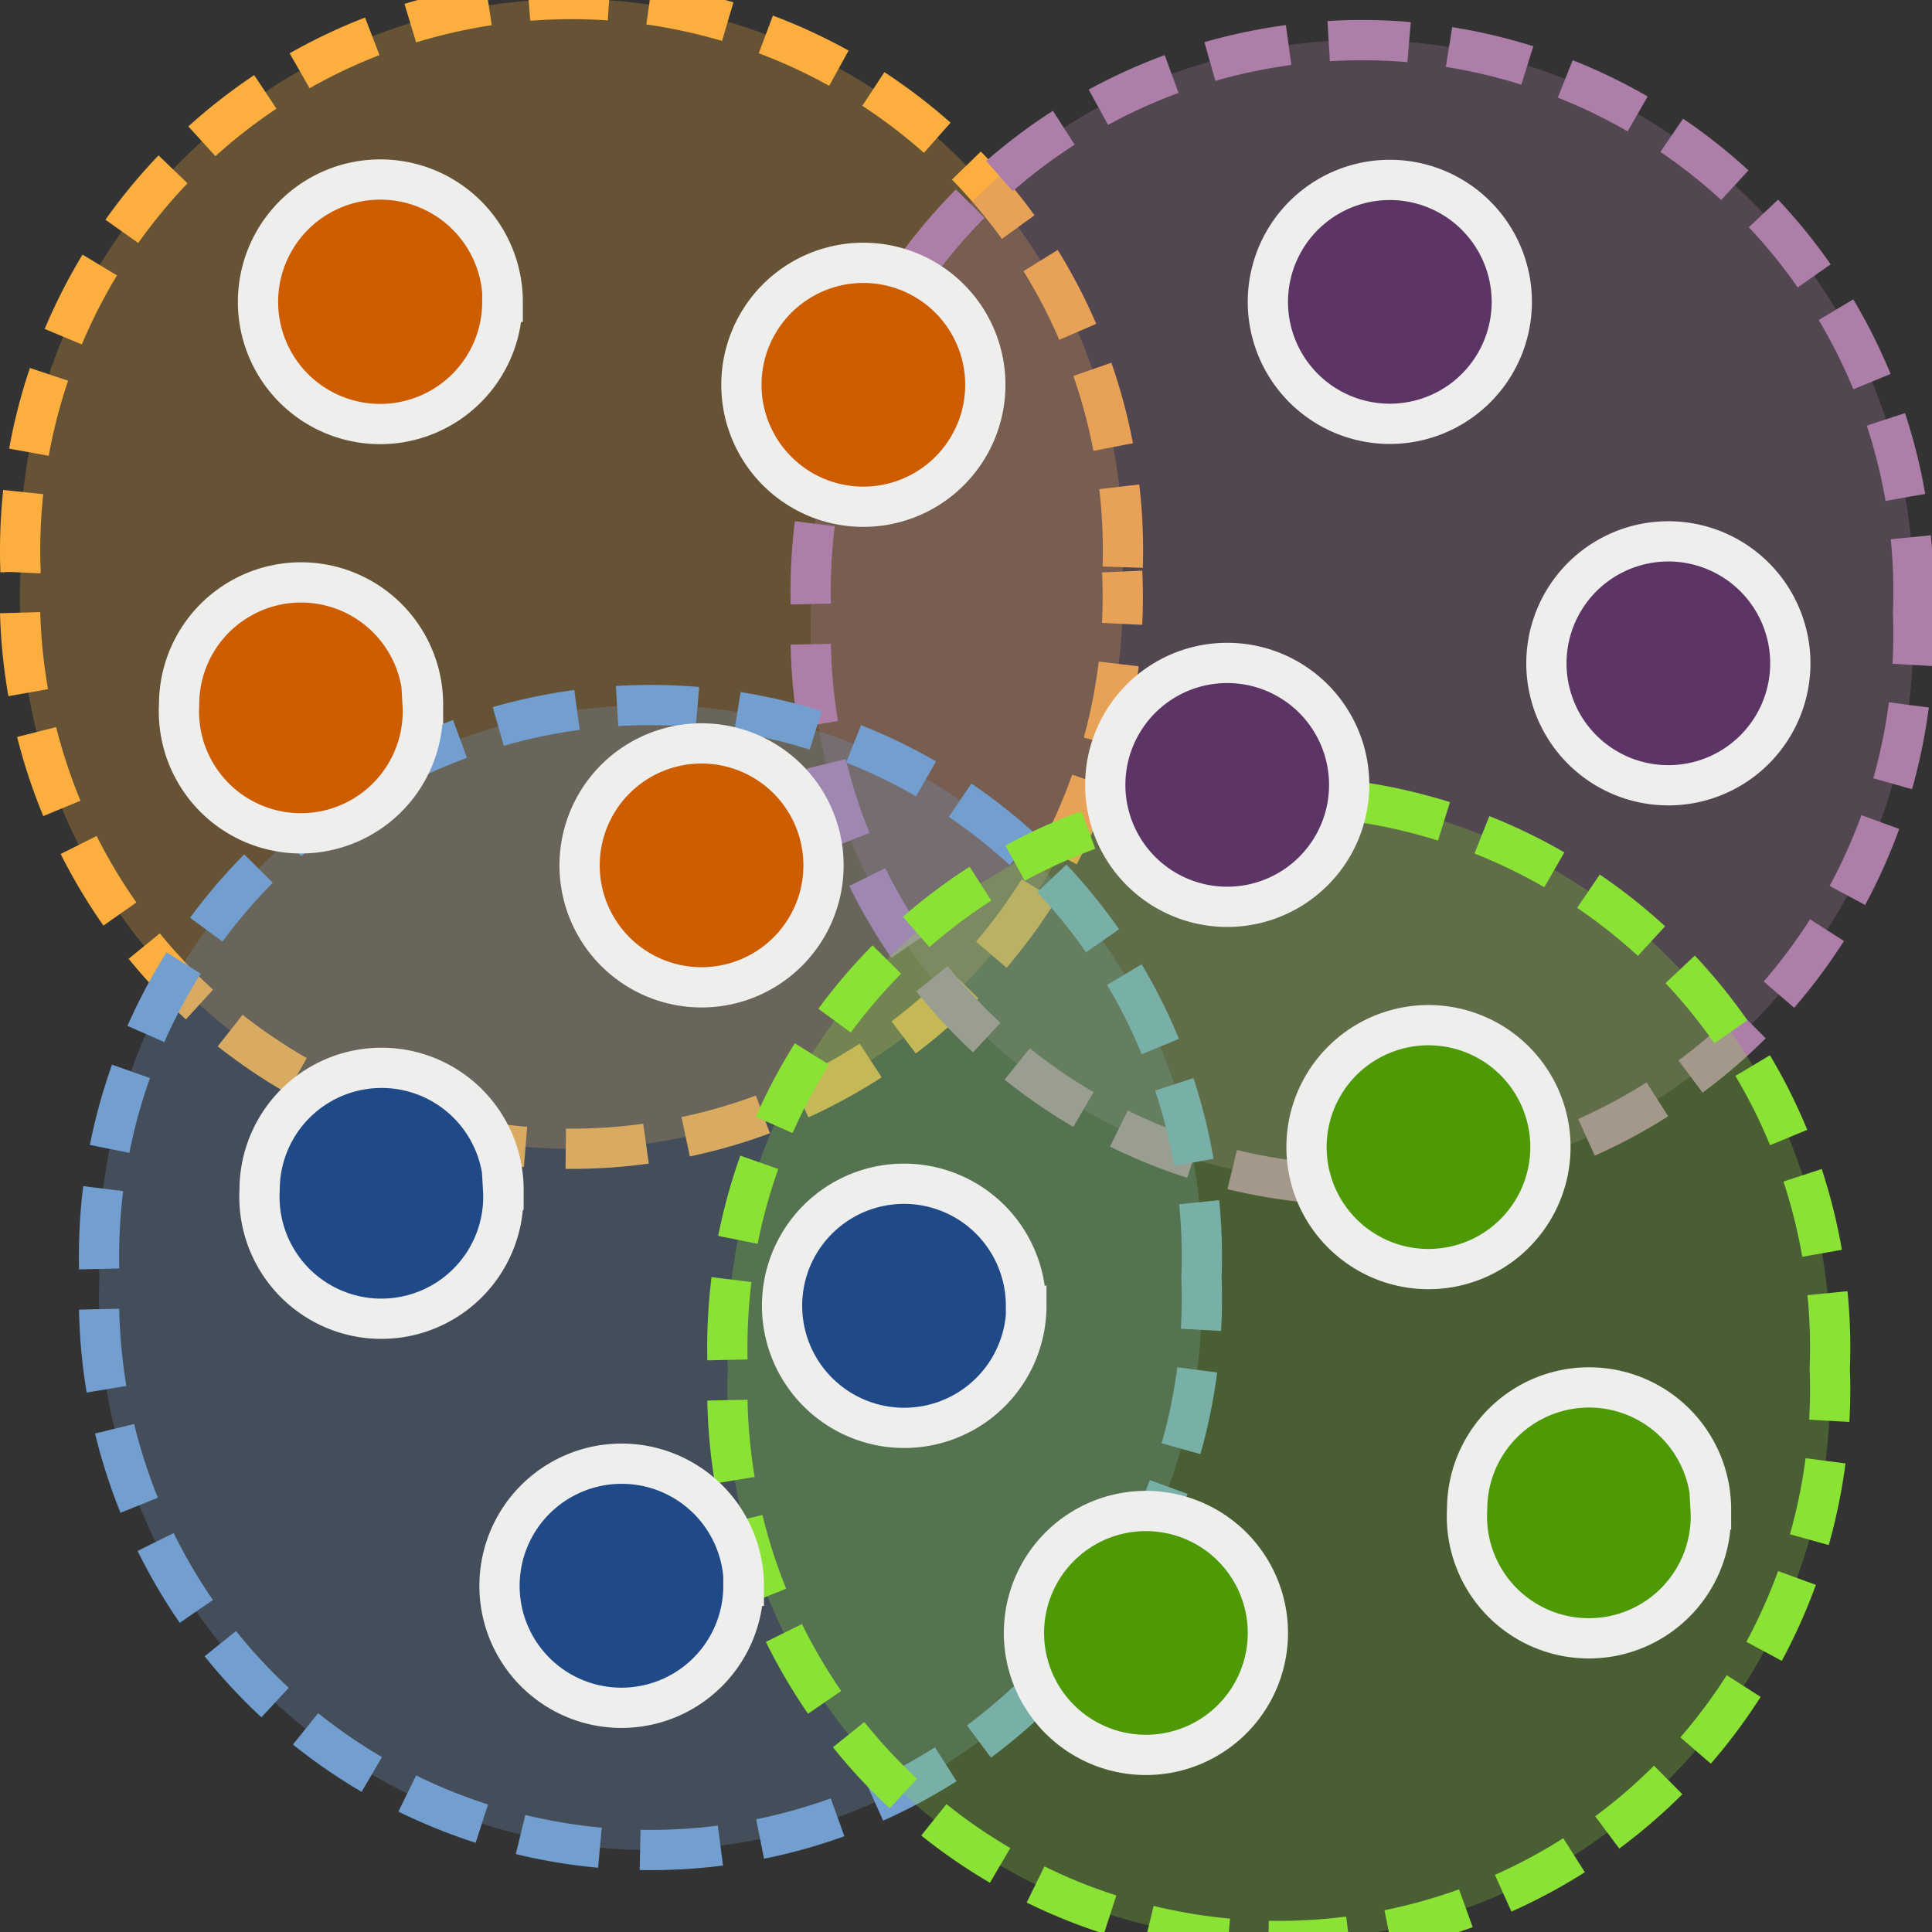 <svg xmlns="http://www.w3.org/2000/svg" width="48" height="48"><rect width="100%" height="100%" fill="#333333" stroke="none"/><g stroke-dashoffset=".7" color="#000"><path fill="#fcaf3e" fill-opacity=".254" stroke="#fcaf3e" d="M27.88 14.2a13.7 13.7 0 1 1-27.37 0 13.7 13.7 0 1 1 27.38 0z" stroke-dasharray="2,1" overflow="visible" enable-background="accumulate"/><path fill="#ad7fa8" fill-opacity=".254" stroke="#ad7fa8" d="M47.53 15.22a13.7 13.7 0 1 1-27.38 0 13.7 13.7 0 1 1 27.38 0z" stroke-dasharray="2, 1" overflow="visible" enable-background="accumulate"/><path fill="#729fcf" fill-opacity=".254" stroke="#729fcf" d="M29.85 31.74a13.7 13.7 0 1 1-27.38 0 13.7 13.7 0 1 1 27.38 0z" stroke-dasharray="2, 1" overflow="visible" enable-background="accumulate"/><path fill="#8ae234" fill-opacity=".254" stroke="#8ae234" d="M45.46 34a13.7 13.7 0 1 1-27.38 0 13.7 13.7 0 1 1 27.38 0z" stroke-dasharray="2, 1" overflow="visible" enable-background="accumulate"/><path fill="#ce5c00" stroke="#eeeeec" stroke-width="1" d="M12.48 7.5a3.03 3.03 0 1 1-6.07 0 3.03 3.03 0 1 1 6.08 0z" overflow="visible" enable-background="accumulate"/><path fill="#ce5c00" stroke="#eeeeec" stroke-width="1" d="M24.48 9.56a3.03 3.03 0 1 1-6.06 0 3.03 3.03 0 1 1 6.06 0z" overflow="visible" enable-background="accumulate"/><path fill="#ce5c00" stroke="#eeeeec" stroke-width="1" d="M10.5 17.5a3.03 3.03 0 1 1-6.05 0 3.03 3.03 0 1 1 6.06 0z" overflow="visible" enable-background="accumulate"/><path fill="#ce5c00" stroke="#eeeeec" stroke-width="1" d="M20.46 21.5a3.03 3.03 0 1 1-6.06 0 3.03 3.03 0 1 1 6.06 0z" overflow="visible" enable-background="accumulate"/><path fill="#5c3566" stroke="#eeeeec" stroke-width="1" d="M37.56 7.5a3.03 3.03 0 1 1-6.06 0 3.03 3.03 0 1 1 6.06 0z" overflow="visible" enable-background="accumulate"/><path fill="#5c3566" stroke="#eeeeec" stroke-width="1" d="M44.48 16.48a3.03 3.03 0 1 1-6.06 0 3.03 3.03 0 1 1 6.06 0z" overflow="visible" enable-background="accumulate"/><path fill="#5c3566" stroke="#eeeeec" stroke-width="1" d="M33.52 19.5a3.03 3.03 0 1 1-6.06 0 3.03 3.03 0 1 1 6.06 0z" overflow="visible" enable-background="accumulate"/><path fill="#4e9a06" stroke="#eeeeec" stroke-width="1" d="M38.52 28.5a3.03 3.03 0 1 1-6.06 0 3.03 3.03 0 1 1 6.06 0z" overflow="visible" enable-background="accumulate"/><path fill="#4e9a06" stroke="#eeeeec" stroke-width="1" d="M42.5 37.5a3.03 3.03 0 1 1-6.05 0 3.03 3.03 0 1 1 6.06 0z" overflow="visible" enable-background="accumulate"/><path fill="#4e9a06" stroke="#eeeeec" stroke-width="1" d="M31.5 40.57a3.03 3.03 0 1 1-6.06 0 3.03 3.03 0 1 1 6.06 0z" overflow="visible" enable-background="accumulate"/><path fill="#204a87" stroke="#eeeeec" stroke-width="1" d="M25.5 32.44a3.03 3.03 0 1 1-6.07 0 3.03 3.03 0 1 1 6.06 0z" overflow="visible" enable-background="accumulate"/><path fill="#204a87" stroke="#eeeeec" stroke-width="1" d="M18.47 39.4a3.03 3.03 0 1 1-6.06 0 3.03 3.03 0 1 1 6.07 0z" overflow="visible" enable-background="accumulate"/><path fill="#204a87" stroke="#eeeeec" stroke-width="1" d="M12.5 29.56a3.03 3.03 0 1 1-6.05 0 3.03 3.03 0 1 1 6.06 0z" overflow="visible" enable-background="accumulate"/></g></svg>